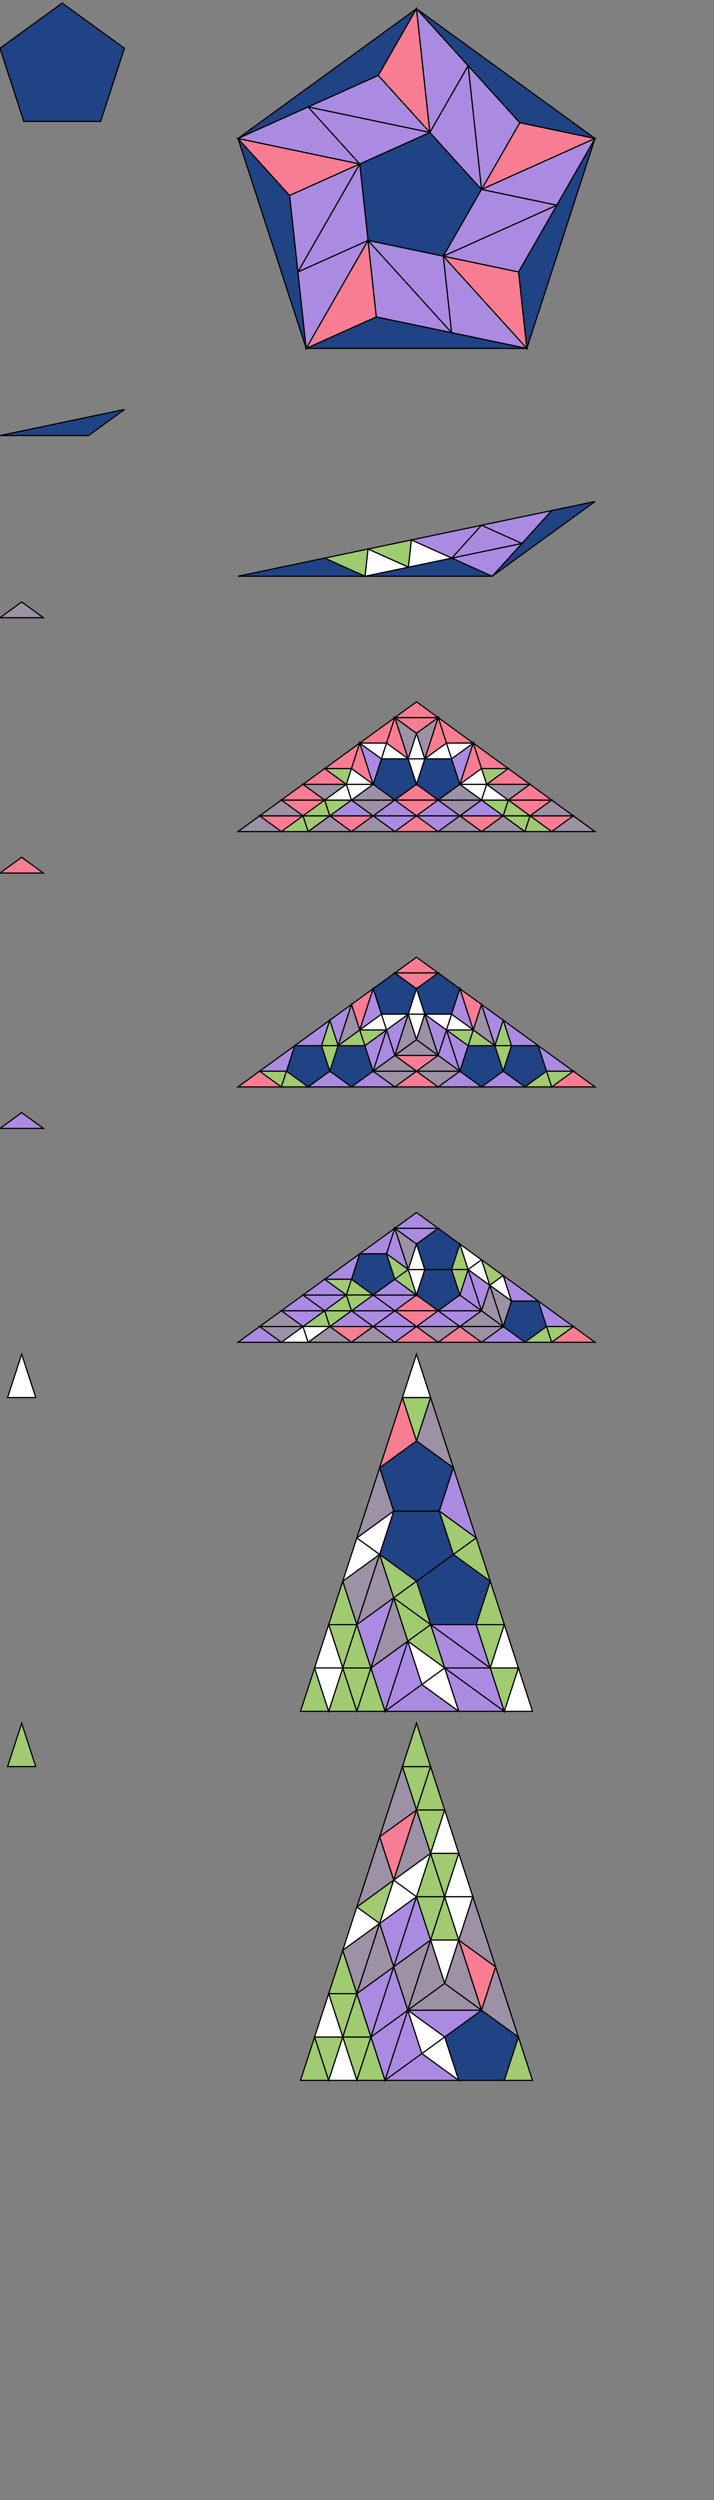 <?xml version="1.0" encoding="utf-8" ?>
<svg baseProfile="full" height="1050" version="1.1" width="300" xmlns="http://www.w3.org/2000/svg" xmlns:ev="http://www.w3.org/2001/xml-events" xmlns:xlink="http://www.w3.org/1999/xlink"><rect width="100%" height="100%" style="fill:#808080;stroke:none;opacity:1;fill-opacity:1"/><defs><style type="text/css"><![CDATA[
* {
  stroke: black;
  stroke-width: 0.5px;
}
#T1 {
  fill: #1f4384;
}
#T2 {
  fill: #1f4384;
}
#T3 {
  fill: #9d91a5;
}
#T4 {
  fill: #f87d93;
}
#T5 {
  fill: #ab8be2;
}
#T6 {
  fill: #ffffff;
}
#T7 {
  fill: #a0cb70;
}
]]></style></defs><g id="T1"><polygon points="9.982,50.988 42.285,50.988 52.267,20.266 26.134,1.279 -3.552713678800501e-15,20.266" /><polygon points="154.638,100.982 186.256,107.598 202.319,79.572 180.628,55.634 151.159,68.867" /><polygon points="171.522,318.715 160.266,318.715 156.787,329.42 165.894,336.036 175.0,329.42" /><polygon points="178.478,318.715 189.734,318.715 193.213,329.42 184.106,336.036 175.0,329.42" /><polygon points="135.097,439.192 123.841,439.192 120.362,449.898 129.469,456.514 138.575,449.898" /><polygon points="153.309,439.192 142.053,439.192 138.575,449.898 147.681,456.514 156.787,449.898" /><polygon points="160.266,425.96 171.522,425.96 175,415.255 165.894,408.639 156.787,415.255" /><polygon points="214.903,439.192 226.159,439.192 229.638,449.898 220.531,456.514 211.425,449.898" /><polygon points="196.691,439.192 207.947,439.192 211.425,449.898 202.319,456.514 193.213,449.898" /><polygon points="189.734,425.96 178.478,425.96 175,415.255 184.106,408.639 193.213,415.255" /><polygon points="162.415,526.589 151.159,526.589 147.681,537.295 156.787,543.911 165.894,537.295" /><polygon points="189.734,533.206 178.478,533.206 175.0,543.911 184.106,550.527 193.213,543.911" /><polygon points="178.478,533.206 189.734,533.206 193.213,522.501 184.106,515.884 175.0,522.501" /><polygon points="226.159,546.438 214.903,546.438 211.425,557.143 220.531,563.759 229.638,557.143" /><polygon points="180.918,682.334 200.067,682.334 205.985,664.121 190.493,652.865 175.0,664.121" /><polygon points="184.575,634.653 165.425,634.653 159.507,652.865 175.0,664.121 190.493,652.865" /><polygon points="165.425,634.653 184.575,634.653 190.493,616.44 175.0,605.184 159.507,616.44" /><polygon points="192.753,873.759 211.903,873.759 217.82,855.546 202.328,844.29 186.835,855.546" /></g><g id="T2"><polygon points="128.647,146.329 121.691,82.099 100,58.161" /><polygon points="100,58.161 158.937,31.697 175,3.671" /><polygon points="175,3.671 218.382,51.545 250,58.161" /><polygon points="250.0,58.161 217.874,114.214 221.353,146.329" /><polygon points="221.353,146.329 158.116,133.097 128.647,146.329" /><polygon points="0.0,182.931 37.214,182.931 52.267,171.994" /><polygon points="100.0,242.023 136.425,234.401 153.399,242.023" /><polygon points="153.399,242.023 189.825,234.401 206.799,242.023" /><polygon points="206.799,242.023 231.787,214.447 250.0,210.636" /></g><g id="T4"><polygon points="128.647,146.329 158.116,133.097 154.638,100.982" /><polygon points="100,58.161 121.691,82.099 151.159,68.867" /><polygon points="175,3.671 158.937,31.697 180.628,55.634" /><polygon points="250.0,58.161 218.382,51.545 202.319,79.572" /><polygon points="221.353,146.329 217.874,114.214 186.256,107.598" /><polygon points="109.106,342.652 118.213,349.268 127.319,342.652" /><polygon points="138.575,342.652 147.681,349.268 156.787,342.652" /><polygon points="118.213,336.036 127.319,342.652 136.425,336.036" /><polygon points="118.213,336.036 127.319,329.42 136.425,336.036" /><polygon points="127.319,329.42 136.425,322.804 145.531,329.42" /><polygon points="136.425,322.804 147.681,322.804 151.159,312.099" /><polygon points="151.159,312.099 147.681,322.804 156.787,329.42" /><polygon points="151.159,312.099 162.415,312.099 165.894,301.394" /><polygon points="165.894,301.394 162.415,312.099 171.522,318.715" /><polygon points="240.894,342.652 231.787,349.268 222.681,342.652" /><polygon points="211.425,342.652 202.319,349.268 193.213,342.652" /><polygon points="231.787,336.036 222.681,342.652 213.575,336.036" /><polygon points="231.787,336.036 222.681,329.42 213.575,336.036" /><polygon points="222.681,329.42 213.575,322.804 204.469,329.42" /><polygon points="213.575,322.804 202.319,322.804 198.841,312.099" /><polygon points="198.841,312.099 202.319,322.804 193.213,329.42" /><polygon points="198.841,312.099 187.585,312.099 184.106,301.394" /><polygon points="184.106,301.394 187.585,312.099 178.478,318.715" /><polygon points="165.894,349.268 175.0,342.652 184.106,349.268" /><polygon points="165.894,336.036 175.0,329.42 184.106,336.036" /><polygon points="184.106,336.036 175.0,342.652 165.894,336.036" /><polygon points="184.106,301.394 175,308.01 165.894,301.394" /><polygon points="165.894,301.394 175.0,294.778 184.106,301.394" /><polygon points="0.0,366.683 9.106,360.067 18.213,366.683" /><polygon points="100.0,456.514 109.106,449.898 118.213,456.514" /><polygon points="151.159,432.576 147.681,421.871 156.787,415.255" /><polygon points="250.0,456.514 240.894,449.898 231.787,456.514" /><polygon points="198.841,432.576 202.319,421.871 193.213,415.255" /><polygon points="165.894,456.514 175.0,449.898 184.106,456.514" /><polygon points="165.894,443.281 175.0,449.898 184.106,443.281" /><polygon points="165.894,408.639 175,402.023 184.106,408.639" /><polygon points="165.894,408.639 175,415.255 184.106,408.639" /><polygon points="138.575,557.143 147.681,563.759 156.787,557.143" /><polygon points="165.894,563.759 175.0,557.143 184.106,563.759" /><polygon points="165.894,550.527 175.0,543.911 184.106,550.527" /><polygon points="184.106,550.527 175.0,557.143 165.894,550.527" /><polygon points="184.106,563.759 193.213,557.143 202.319,563.759" /><polygon points="231.787,563.759 240.894,557.143 250,563.759" /><polygon points="159.507,616.44 175,605.184 169.082,586.972" /><polygon points="202.328,844.29 208.245,826.078 192.753,814.822" /><polygon points="165.425,789.653 159.507,771.44 175.0,760.184" /></g><g id="T5"><polygon points="128.647,146.329 125.169,114.214 154.638,100.982" /><polygon points="125.169,114.214 121.691,82.099 151.159,68.867" /><polygon points="125.169,114.214 154.638,100.982 151.159,68.867" /><polygon points="100,58.161 129.469,44.929 151.159,68.867" /><polygon points="129.469,44.929 158.937,31.697 180.628,55.634" /><polygon points="129.469,44.929 151.159,68.867 180.628,55.634" /><polygon points="175,3.671 196.691,27.608 180.628,55.634" /><polygon points="196.691,27.608 218.382,51.545 202.319,79.572" /><polygon points="196.691,27.608 180.628,55.634 202.319,79.572" /><polygon points="250.0,58.161 233.937,86.188 202.319,79.572" /><polygon points="233.937,86.188 217.874,114.214 186.256,107.598" /><polygon points="233.937,86.188 202.319,79.572 186.256,107.598" /><polygon points="221.353,146.329 189.734,139.713 186.256,107.598" /><polygon points="189.734,139.713 158.116,133.097 154.638,100.982" /><polygon points="189.734,139.713 186.256,107.598 154.638,100.982" /><polygon points="172.85,226.779 189.825,234.401 202.319,220.613" /><polygon points="189.825,234.401 206.799,242.023 219.293,228.235" /><polygon points="189.825,234.401 202.319,220.613 219.293,228.235" /><polygon points="202.319,220.613 219.293,228.235 231.787,214.447" /><polygon points="156.787,342.652 165.894,349.268 175.0,342.652" /><polygon points="138.575,342.652 147.681,336.036 156.787,342.652" /><polygon points="156.787,342.652 165.894,336.036 175.0,342.652" /><polygon points="151.159,312.099 160.266,318.715 156.787,329.42" /><polygon points="193.213,342.652 184.106,349.268 175.0,342.652" /><polygon points="211.425,342.652 202.319,336.036 193.213,342.652" /><polygon points="193.213,342.652 184.106,336.036 175.0,342.652" /><polygon points="198.841,312.099 189.734,318.715 193.213,329.42" /><polygon points="109.106,449.898 120.362,449.898 123.841,439.192" /><polygon points="123.841,439.192 135.097,439.192 138.575,428.487" /><polygon points="129.469,456.514 138.575,449.898 147.681,456.514" /><polygon points="142.053,439.192 138.575,428.487 147.681,421.871" /><polygon points="147.681,456.514 156.787,449.898 165.894,456.514" /><polygon points="156.787,449.898 153.309,439.192 162.415,432.576" /><polygon points="162.415,432.576 165.894,443.281 156.787,449.898" /><polygon points="156.787,415.255 160.266,425.96 151.159,432.576" /><polygon points="165.894,443.281 162.415,432.576 171.522,425.96" /><polygon points="240.894,449.898 229.638,449.898 226.159,439.192" /><polygon points="226.159,439.192 214.903,439.192 211.425,428.487" /><polygon points="220.531,456.514 211.425,449.898 202.319,456.514" /><polygon points="207.947,439.192 211.425,428.487 202.319,421.871" /><polygon points="202.319,456.514 193.213,449.898 184.106,456.514" /><polygon points="193.213,449.898 196.691,439.192 187.585,432.576" /><polygon points="187.585,432.576 184.106,443.281 193.213,449.898" /><polygon points="193.213,415.255 189.734,425.96 198.841,432.576" /><polygon points="184.106,443.281 187.585,432.576 178.478,425.96" /><polygon points="0.0,473.928 9.106,467.312 18.213,473.928" /><polygon points="100.0,563.759 109.106,557.143 118.213,563.759" /><polygon points="118.213,550.527 127.319,557.143 136.425,550.527" /><polygon points="138.575,557.143 147.681,550.527 156.787,557.143" /><polygon points="156.787,557.143 165.894,563.759 175.0,557.143" /><polygon points="156.787,557.143 165.894,550.527 175.0,557.143" /><polygon points="165.894,550.527 156.787,557.143 147.681,550.527" /><polygon points="118.213,550.527 127.319,543.911 136.425,550.527" /><polygon points="127.319,543.911 136.425,550.527 145.531,543.911" /><polygon points="127.319,543.911 136.425,537.295 145.531,543.911" /><polygon points="147.681,550.527 156.787,543.911 165.894,550.527" /><polygon points="156.787,543.911 165.894,550.527 175.0,543.911" /><polygon points="156.787,543.911 165.894,537.295 175.0,543.911" /><polygon points="151.159,526.589 147.681,537.295 136.425,537.295" /><polygon points="151.159,526.589 162.415,526.589 165.894,515.884" /><polygon points="165.894,515.884 162.415,526.589 171.522,533.206" /><polygon points="165.894,515.884 175.0,509.268 184.106,515.884" /><polygon points="184.106,515.884 175.0,522.501 165.894,515.884" /><polygon points="175.0,557.143 184.106,550.527 193.213,557.143" /><polygon points="202.319,550.527 193.213,557.143 184.106,550.527" /><polygon points="184.106,550.527 193.213,543.911 202.319,550.527" /><polygon points="202.319,550.527 193.213,543.911 196.691,533.206" /><polygon points="196.691,533.206 205.797,539.822 202.319,550.527" /><polygon points="211.425,535.733 214.903,546.438 226.159,546.438" /><polygon points="226.159,546.438 229.638,557.143 240.894,557.143" /><polygon points="220.531,563.759 211.425,557.143 202.319,563.759" /><polygon points="161.768,718.759 155.85,700.546 171.343,689.29" /><polygon points="161.768,718.759 177.26,707.503 171.343,689.29" /><polygon points="161.768,718.759 177.26,707.503 192.753,718.759" /><polygon points="186.835,700.546 192.753,718.759 211.903,718.759" /><polygon points="186.835,700.546 205.985,700.546 211.903,718.759" /><polygon points="180.918,682.334 186.835,700.546 205.985,700.546" /><polygon points="180.918,682.334 200.067,682.334 205.985,700.546" /><polygon points="155.85,700.546 149.933,682.334 165.425,671.078" /><polygon points="200.067,645.909 184.575,634.653 190.493,616.44" /><polygon points="161.768,873.759 155.85,855.546 171.343,844.29" /><polygon points="161.768,873.759 177.26,862.503 171.343,844.29" /><polygon points="161.768,873.759 177.26,862.503 192.753,873.759" /><polygon points="155.85,855.546 149.933,837.334 165.425,826.078" /><polygon points="155.85,855.546 171.343,844.29 165.425,826.078" /><polygon points="171.343,844.29 186.835,855.546 202.328,844.29" /><polygon points="165.425,826.078 159.507,807.865 175.0,796.609" /><polygon points="165.425,826.078 180.918,814.822 175.0,796.609" /></g><g id="T7"><polygon points="153.399,242.023 136.425,234.401 154.638,230.59" /><polygon points="171.612,238.212 154.638,230.59 172.85,226.779" /><polygon points="127.319,342.652 118.213,349.268 129.469,349.268" /><polygon points="129.469,349.268 138.575,342.652 127.319,342.652" /><polygon points="136.425,336.036 127.319,342.652 138.575,342.652" /><polygon points="138.575,342.652 147.681,336.036 136.425,336.036" /><polygon points="145.531,329.42 136.425,322.804 147.681,322.804" /><polygon points="222.681,342.652 231.787,349.268 220.531,349.268" /><polygon points="220.531,349.268 211.425,342.652 222.681,342.652" /><polygon points="213.575,336.036 222.681,342.652 211.425,342.652" /><polygon points="211.425,342.652 202.319,336.036 213.575,336.036" /><polygon points="204.469,329.42 213.575,322.804 202.319,322.804" /><polygon points="118.213,456.514 109.106,449.898 120.362,449.898" /><polygon points="120.362,449.898 129.469,456.514 118.213,456.514" /><polygon points="135.097,439.192 138.575,428.487 142.053,439.192" /><polygon points="135.097,439.192 138.575,449.898 142.053,439.192" /><polygon points="151.159,432.576 142.053,439.192 153.309,439.192" /><polygon points="151.159,432.576 162.415,432.576 153.309,439.192" /><polygon points="231.787,456.514 240.894,449.898 229.638,449.898" /><polygon points="229.638,449.898 220.531,456.514 231.787,456.514" /><polygon points="214.903,439.192 211.425,428.487 207.947,439.192" /><polygon points="214.903,439.192 211.425,449.898 207.947,439.192" /><polygon points="198.841,432.576 207.947,439.192 196.691,439.192" /><polygon points="198.841,432.576 187.585,432.576 196.691,439.192" /><polygon points="138.575,557.143 127.319,557.143 136.425,550.527" /><polygon points="136.425,550.527 147.681,550.527 138.575,557.143" /><polygon points="145.531,543.911 136.425,537.295 147.681,537.295" /><polygon points="147.681,537.295 156.787,543.911 145.531,543.911" /><polygon points="145.531,543.911 136.425,550.527 147.681,550.527" /><polygon points="147.681,550.527 156.787,543.911 145.531,543.911" /><polygon points="171.522,533.206 162.415,526.589 165.894,537.295" /><polygon points="171.522,533.206 175.0,543.911 165.894,537.295" /><polygon points="189.734,533.206 193.213,522.501 196.691,533.206" /><polygon points="196.691,533.206 193.213,543.911 189.734,533.206" /><polygon points="205.797,539.822 202.319,529.117 211.425,535.733" /><polygon points="229.638,557.143 240.894,557.143 231.787,563.759" /><polygon points="231.787,563.759 220.531,563.759 229.638,557.143" /><polygon points="126.262,718.759 132.18,700.546 138.097,718.759" /><polygon points="138.097,718.759 144.015,700.546 149.933,718.759" /><polygon points="144.015,700.546 149.933,718.759 155.85,700.546" /><polygon points="149.933,718.759 155.85,700.546 161.768,718.759" /><polygon points="171.343,689.29 186.835,700.546 180.918,682.334" /><polygon points="200.067,682.334 205.985,700.546 211.903,682.334" /><polygon points="200.067,682.334 205.985,664.121 211.903,682.334" /><polygon points="205.985,700.546 211.903,718.759 217.82,700.546" /><polygon points="138.097,682.334 144.015,700.546 149.933,682.334" /><polygon points="144.015,700.546 149.933,682.334 155.85,700.546" /><polygon points="171.343,689.29 165.425,671.078 180.918,682.334" /><polygon points="165.425,671.078 159.507,652.865 175.0,664.121" /><polygon points="165.425,671.078 180.918,682.334 175.0,664.121" /><polygon points="190.493,652.865 205.985,664.121 200.067,645.909" /><polygon points="190.493,652.865 184.575,634.653 200.067,645.909" /><polygon points="138.097,682.334 144.015,664.121 149.933,682.334" /><polygon points="169.082,586.972 175.0,605.184 180.918,586.972" /><polygon points="3.189,741.972 9.106,723.759 15.024,741.972" /><polygon points="126.262,873.759 132.18,855.546 138.097,873.759" /><polygon points="132.18,855.546 138.097,873.759 144.015,855.546" /><polygon points="144.015,855.546 149.933,873.759 155.85,855.546" /><polygon points="149.933,873.759 155.85,855.546 161.768,873.759" /><polygon points="211.903,873.759 217.82,855.546 223.738,873.759" /><polygon points="138.097,837.334 144.015,855.546 149.933,837.334" /><polygon points="144.015,855.546 149.933,837.334 155.85,855.546" /><polygon points="138.097,837.334 144.015,819.121 149.933,837.334" /><polygon points="180.918,814.822 186.835,796.609 192.753,814.822" /><polygon points="175.0,796.609 180.918,814.822 186.835,796.609" /><polygon points="175.0,796.609 180.918,778.397 186.835,796.609" /><polygon points="180.918,778.397 186.835,796.609 192.753,778.397" /><polygon points="149.933,800.909 165.425,789.653 159.507,807.865" /><polygon points="175.0,760.184 180.918,778.397 186.835,760.184" /><polygon points="169.082,741.972 175.0,760.184 180.918,741.972" /><polygon points="169.082,741.972 175.0,723.759 180.918,741.972" /><polygon points="175.0,760.184 180.918,741.972 186.835,760.184" /></g><g id="T6"><polygon points="154.638,230.59 171.612,238.212 153.399,242.023" /><polygon points="172.85,226.779 189.825,234.401 171.612,238.212" /><polygon points="145.531,329.42 136.425,336.036 147.681,336.036" /><polygon points="147.681,336.036 156.787,329.42 145.531,329.42" /><polygon points="147.681,322.804 156.787,329.42 145.531,329.42" /><polygon points="160.266,318.715 151.159,312.099 162.415,312.099" /><polygon points="162.415,312.099 171.522,318.715 160.266,318.715" /><polygon points="204.469,329.42 213.575,336.036 202.319,336.036" /><polygon points="202.319,336.036 193.213,329.42 204.469,329.42" /><polygon points="202.319,322.804 193.213,329.42 204.469,329.42" /><polygon points="189.734,318.715 198.841,312.099 187.585,312.099" /><polygon points="187.585,312.099 178.478,318.715 189.734,318.715" /><polygon points="171.522,318.715 175.0,329.42 178.478,318.715" /><polygon points="171.522,318.715 175.0,308.01 178.478,318.715" /><polygon points="162.415,432.576 151.159,432.576 160.266,425.96" /><polygon points="162.415,432.576 171.522,425.96 160.266,425.96" /><polygon points="187.585,432.576 198.841,432.576 189.734,425.96" /><polygon points="187.585,432.576 178.478,425.96 189.734,425.96" /><polygon points="171.522,425.96 175,415.255 178.478,425.96" /><polygon points="171.522,425.96 175,436.665 178.478,425.96" /><polygon points="127.319,557.143 118.213,563.759 129.469,563.759" /><polygon points="127.319,557.143 138.575,557.143 129.469,563.759" /><polygon points="171.522,533.206 175.0,543.911 178.478,533.206" /><polygon points="178.478,533.206 175.0,522.501 171.522,533.206" /><polygon points="196.691,533.206 193.213,522.501 202.319,529.117" /><polygon points="202.319,529.117 205.797,539.822 196.691,533.206" /><polygon points="211.425,535.733 214.903,546.438 205.797,539.822" /><polygon points="3.189,586.972 9.106,568.759 15.024,586.972" /><polygon points="132.18,700.546 138.097,718.759 144.015,700.546" /><polygon points="177.26,707.503 171.343,689.29 186.835,700.546" /><polygon points="177.26,707.503 192.753,718.759 186.835,700.546" /><polygon points="211.903,718.759 217.82,700.546 223.738,718.759" /><polygon points="205.985,700.546 211.903,682.334 217.82,700.546" /><polygon points="132.18,700.546 138.097,682.334 144.015,700.546" /><polygon points="159.507,652.865 144.015,664.121 149.933,645.909" /><polygon points="149.933,645.909 165.425,634.653 159.507,652.865" /><polygon points="169.082,586.972 175.0,568.759 180.918,586.972" /><polygon points="138.097,873.759 144.015,855.546 149.933,873.759" /><polygon points="177.26,862.503 171.343,844.29 186.835,855.546" /><polygon points="177.26,862.503 192.753,873.759 186.835,855.546" /><polygon points="132.18,855.546 138.097,837.334 144.015,855.546" /><polygon points="180.918,814.822 186.835,833.034 192.753,814.822" /><polygon points="186.835,796.609 192.753,814.822 198.67,796.609" /><polygon points="186.835,796.609 192.753,778.397 198.67,796.609" /><polygon points="159.507,807.865 144.015,819.121 149.933,800.909" /><polygon points="175.0,796.609 159.507,807.865 165.425,789.653" /><polygon points="165.425,789.653 180.918,778.397 175.0,796.609" /><polygon points="180.918,778.397 186.835,760.184 192.753,778.397" /></g><g id="T3"><polygon points="0.0,259.437 9.106,252.821 18.213,259.437" /><polygon points="100.0,349.268 109.106,342.652 118.213,349.268" /><polygon points="129.469,349.268 138.575,342.652 147.681,349.268" /><polygon points="147.681,349.268 156.787,342.652 165.894,349.268" /><polygon points="109.106,342.652 118.213,336.036 127.319,342.652" /><polygon points="147.681,336.036 156.787,342.652 165.894,336.036" /><polygon points="127.319,329.42 136.425,336.036 145.531,329.42" /><polygon points="147.681,336.036 156.787,329.42 165.894,336.036" /><polygon points="165.894,301.394 175,308.01 171.522,318.715" /><polygon points="250.0,349.268 240.894,342.652 231.787,349.268" /><polygon points="220.531,349.268 211.425,342.652 202.319,349.268" /><polygon points="202.319,349.268 193.213,342.652 184.106,349.268" /><polygon points="240.894,342.652 231.787,336.036 222.681,342.652" /><polygon points="202.319,336.036 193.213,342.652 184.106,336.036" /><polygon points="222.681,329.42 213.575,336.036 204.469,329.42" /><polygon points="202.319,336.036 193.213,329.42 184.106,336.036" /><polygon points="184.106,301.394 175,308.01 178.478,318.715" /><polygon points="142.053,439.192 151.159,432.576 147.681,421.871" /><polygon points="156.787,449.898 165.894,456.514 175.0,449.898" /><polygon points="156.787,449.898 165.894,443.281 175.0,449.898" /><polygon points="171.522,425.96 175.0,436.665 165.894,443.281" /><polygon points="207.947,439.192 198.841,432.576 202.319,421.871" /><polygon points="193.213,449.898 184.106,456.514 175.0,449.898" /><polygon points="193.213,449.898 184.106,443.281 175.0,449.898" /><polygon points="178.478,425.96 175,436.665 184.106,443.281" /><polygon points="165.894,443.281 175.0,436.665 184.106,443.281" /><polygon points="109.106,557.143 118.213,563.759 127.319,557.143" /><polygon points="109.106,557.143 118.213,550.527 127.319,557.143" /><polygon points="129.469,563.759 138.575,557.143 147.681,563.759" /><polygon points="147.681,563.759 156.787,557.143 165.894,563.759" /><polygon points="165.894,515.884 175.0,522.501 171.522,533.206" /><polygon points="193.213,557.143 184.106,563.759 175.0,557.143" /><polygon points="193.213,557.143 202.319,550.527 211.425,557.143" /><polygon points="211.425,557.143 202.319,563.759 193.213,557.143" /><polygon points="205.797,539.822 202.319,550.527 211.425,557.143" /><polygon points="211.425,557.143 214.903,546.438 205.797,539.822" /><polygon points="155.85,700.546 171.343,689.29 165.425,671.078" /><polygon points="149.933,682.334 144.015,664.121 159.507,652.865" /><polygon points="149.933,682.334 165.425,671.078 159.507,652.865" /><polygon points="149.933,645.909 165.425,634.653 159.507,616.44" /><polygon points="180.918,586.972 175.0,605.184 190.493,616.44" /><polygon points="171.343,844.29 165.425,826.078 180.918,814.822" /><polygon points="171.343,844.29 186.835,833.034 180.918,814.822" /><polygon points="171.343,844.29 186.835,833.034 202.328,844.29" /><polygon points="202.328,844.29 186.835,833.034 192.753,814.822" /><polygon points="217.82,855.546 202.328,844.29 208.245,826.078" /><polygon points="208.245,826.078 192.753,814.822 198.67,796.609" /><polygon points="149.933,837.334 144.015,819.121 159.507,807.865" /><polygon points="149.933,837.334 165.425,826.078 159.507,807.865" /><polygon points="149.933,800.909 165.425,789.653 159.507,771.44" /><polygon points="165.425,789.653 180.918,778.397 175.0,760.184" /><polygon points="159.507,771.44 175.0,760.184 169.082,741.972" /></g></svg>